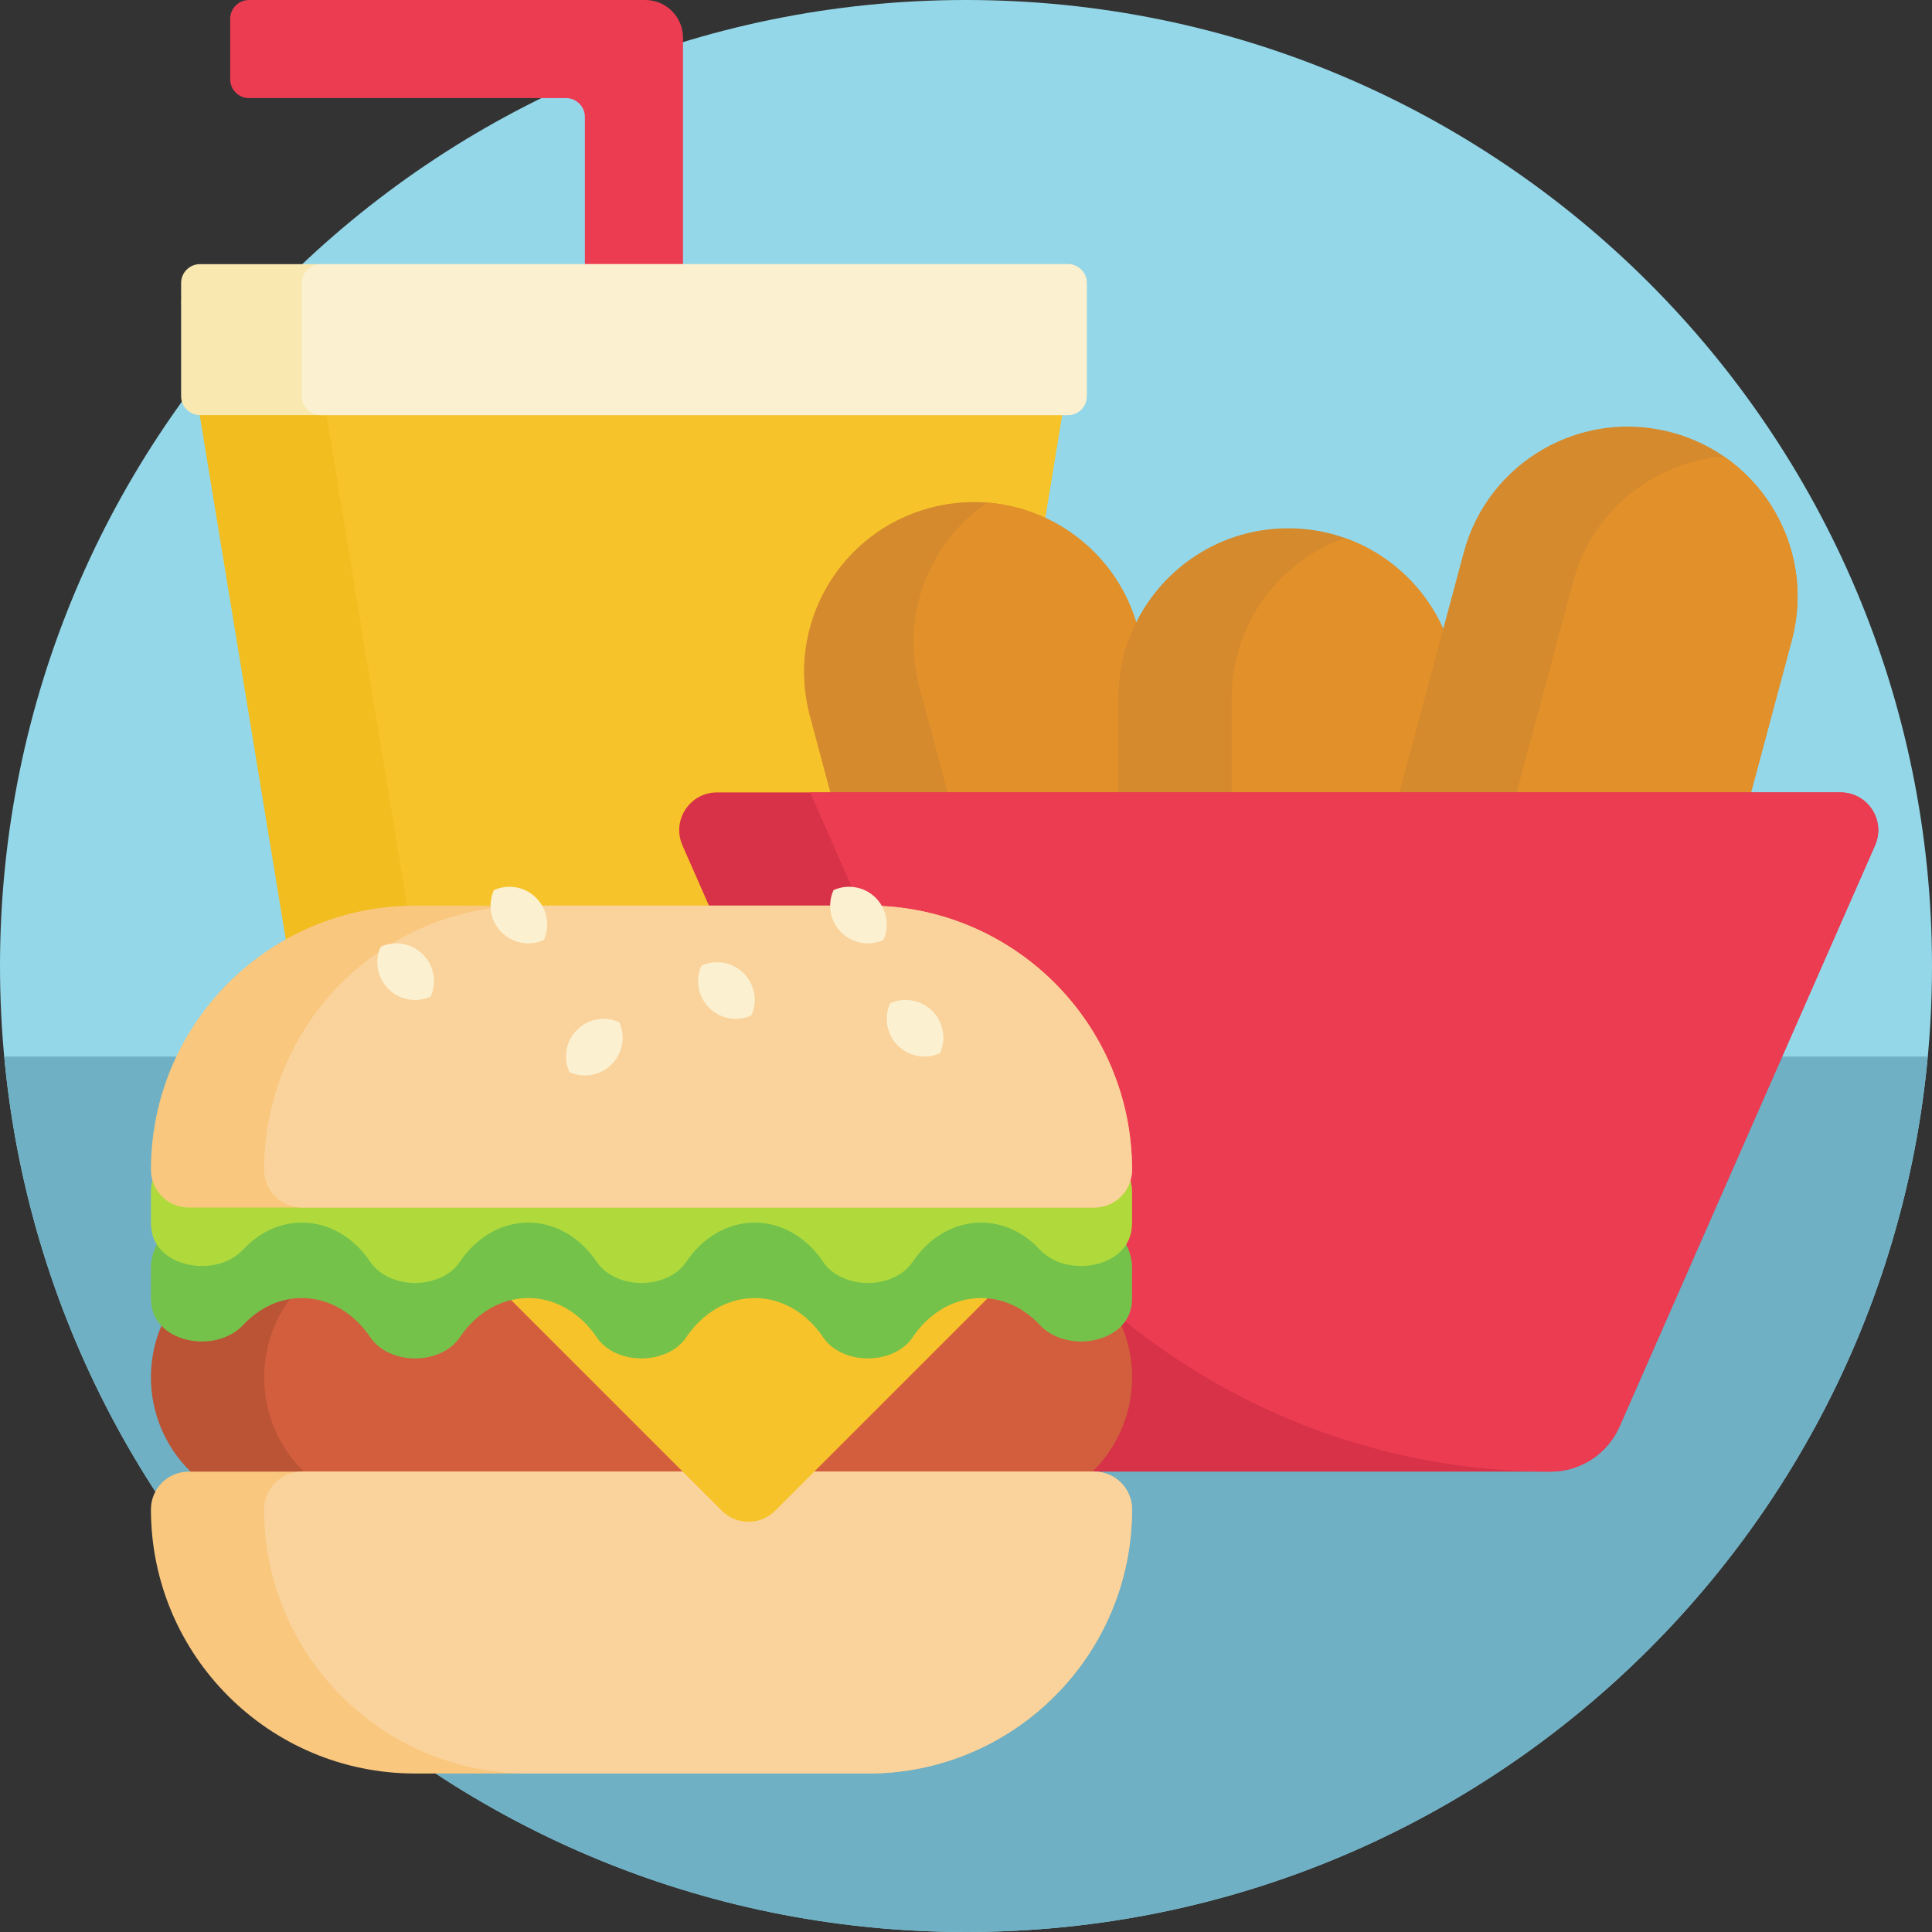 <svg height="512pt" viewBox="0 0 512 512" width="512pt" xmlns="http://www.w3.org/2000/svg"><rect x="0" y="0" width="512" height="512" fill="#333333" stroke="none"/><path d="m512 256c0 141.387-114.613 256-256 256s-256-114.613-256-256 114.613-256 256-256 256 114.613 256 256zm0 0" fill="#94d7e8"/><path d="m510.871 280c-12.102 130.129-121.582 232-254.871 232s-242.77-101.871-254.871-232zm0 0" fill="#6fb0c4"/><path d="m171 0c5.523 0 10 4.477 10 10v75c0 2.762-2.238 5-5 5h-16c-2.762 0-5-2.238-5-5v-54c0-2.762-2.238-5-5-5h-84c-2.762 0-5-2.238-5-5v-16c0-2.762 2.238-5 5-5zm0 0" fill="#ec3c52"/><path d="m228.938 430h-123.496l-57.441-350h238.379zm0 0" fill="#f1bd1f"/><path d="m286.379 80-57.441 350h-89.875l-57.441-350zm0 0" fill="#f7c32a"/><path d="m283 110h-230c-2.762 0-5-2.238-5-5v-30c0-2.762 2.238-5 5-5h230c2.762 0 5 2.238 5 5v30c0 2.762-2.238 5-5 5zm0 0" fill="#fae8b1"/><path d="m283 110h-198c-2.762 0-5-2.238-5-5v-30c0-2.762 2.238-5 5-5h198c2.762 0 5 2.238 5 5v30c0 2.762-2.238 5-5 5zm0 0" fill="#fbf1d1"/><path d="m474.844 169.703-23.297 86.934c-6.43 24.004-31.105 38.25-55.113 31.816-3.922-1.051-7.578-2.598-10.934-4.539-4.137 20.582-22.312 36.086-44.113 36.086-14.402 0-27.215-6.773-35.453-17.305-3.875 2.523-8.203 4.496-12.91 5.758-24.008 6.434-48.684-7.812-55.117-31.816l-23.293-86.934c-6.43-24.008 7.816-48.684 31.82-55.113 23.508-6.301 47.645 7.234 54.676 30.34 7.379-14.777 22.637-24.93 40.277-24.93 18.32 0 34.074 10.953 41.094 26.664l5.426-20.258c6.434-24.004 31.109-38.25 55.117-31.816 24.004 6.43 38.25 31.105 31.82 55.113zm0 0" fill="#d58a2d"/><path d="m296.387 275c0 10.105 3.332 19.434 8.953 26.941-17.859-2.004-33.52-14.66-38.453-33.07l-23.293-86.934c-5.074-18.926 2.715-38.258 17.996-48.75 17.988 1.406 34.012 13.625 39.527 31.73-3.023 6.047-4.73 12.863-4.73 20.082zm68.227-41.656 17.867-66.684c-5.004-11.195-14.445-19.973-26.094-24.09-17.477 6.18-30 22.836-30 42.43v90c0 19.594 12.523 36.25 30 42.43 14.754-5.215 25.977-17.902 29.117-33.516-17.172-9.945-26.27-30.488-20.891-50.57zm92.23-112.391c-18.477 1.445-34.887 14.297-39.957 33.219l-23.293 86.934c-5.074 18.926 2.715 38.258 17.996 48.75 18.477-1.445 34.887-14.297 39.957-33.219l23.293-86.934c5.07-18.926-2.715-38.258-17.996-48.75zm0 0" fill="#e2902a"/><path d="m496.906 224.023-67.711 154.023c-3.191 7.266-10.375 11.953-18.309 11.953h-144.012c-7.934 0-15.117-4.688-18.309-11.949l-67.711-154.027c-2.902-6.609 1.938-14.023 9.156-14.023h297.738c7.219 0 12.059 7.414 9.156 14.023zm0 0" fill="#d73247"/><path d="m410.887 390c-71.137 0-135.551-42.047-164.18-107.172l-32.016-72.828h273.059c7.219 0 12.059 7.414 9.156 14.023l-67.711 154.023c-3.191 7.266-10.375 11.953-18.309 11.953zm0 0" fill="#ec3c52"/><path d="m265 400h-190c-19.328 0-35-15.672-35-35s15.672-35 35-35h190c19.328 0 35 15.672 35 35s-15.672 35-35 35zm0 0" fill="#bb5335"/><path d="m265 400h-160c-19.328 0-35-15.672-35-35s15.672-35 35-35h160c19.328 0 35 15.672 35 35s-15.672 35-35 35zm0 0" fill="#d25e3e"/><path d="m230 470h-120c-38.66 0-70-31.34-70-70 0-5.523 4.477-10 10-10h240c5.523 0 10 4.477 10 10 0 38.66-31.34 70-70 70zm0 0" fill="#f9c77e"/><path d="m230 470h-90c-38.66 0-70-31.34-70-70 0-5.523 4.477-10 10-10h210c5.523 0 10 4.477 10 10 0 38.66-31.34 70-70 70zm0 0" fill="#fad39c"/><path d="m191.285 400.355-63.75-63.75c-3.902-3.906-3.902-10.238 0-14.141l63.75-63.75c3.906-3.906 10.238-3.906 14.145 0l63.75 63.75c3.906 3.902 3.906 10.234 0 14.141l-63.75 63.75c-3.906 3.906-10.238 3.906-14.145 0zm0 0" fill="#f7c32a"/><path d="m300 336v8c0 .945-.102 1.871-.301 2.773-2.027 9.266-17.133 11.871-24.168 4.336-4.125-4.422-9.566-7.109-15.531-7.109-7.352 0-13.91 4.082-18.184 10.461-2.32 3.453-6.914 5.539-11.816 5.539s-9.496-2.086-11.816-5.539c-4.273-6.379-10.832-10.461-18.184-10.461s-13.91 4.082-18.184 10.461c-2.32 3.453-6.914 5.539-11.816 5.539s-9.496-2.086-11.816-5.539c-4.273-6.379-10.832-10.461-18.184-10.461s-13.91 4.082-18.184 10.461c-2.32 3.453-6.914 5.539-11.816 5.539s-9.496-2.086-11.816-5.539c-4.273-6.379-10.832-10.461-18.184-10.461-5.965 0-11.406 2.688-15.531 7.105-7.035 7.539-22.145 4.934-24.168-4.332-.199-.902-.301-1.828-.301-2.773v-8c0-8.84 8.953-16 20-16h220c11.047 0 20 7.164 20 16zm0 0" fill="#75c24b"/><path d="m300 316v8c0 .945-.102 1.871-.301 2.773-2.027 9.266-17.133 11.871-24.168 4.336-4.125-4.422-9.566-7.109-15.531-7.109-7.352 0-13.91 4.082-18.184 10.461-2.32 3.453-6.914 5.539-11.816 5.539s-9.496-2.086-11.816-5.539c-4.273-6.379-10.832-10.461-18.184-10.461s-13.91 4.082-18.184 10.461c-2.32 3.453-6.914 5.539-11.816 5.539s-9.496-2.086-11.816-5.539c-4.273-6.379-10.832-10.461-18.184-10.461s-13.91 4.082-18.184 10.461c-2.32 3.453-6.914 5.539-11.816 5.539s-9.496-2.086-11.816-5.539c-4.273-6.379-10.832-10.461-18.184-10.461-5.965 0-11.406 2.688-15.531 7.105-7.035 7.539-22.145 4.934-24.168-4.332-.199-.902-.301-1.828-.301-2.773v-8c0-8.84 8.953-16 20-16h220c11.047 0 20 7.164 20 16zm0 0" fill="#b0da3c"/><path d="m110 240h120c38.66 0 70 31.34 70 70 0 5.523-4.477 10-10 10h-240c-5.523 0-10-4.477-10-10 0-38.66 31.34-70 70-70zm0 0" fill="#f9c77e"/><path d="m140 240h90c38.66 0 70 31.34 70 70 0 5.523-4.477 10-10 10h-210c-5.523 0-10-4.477-10-10 0-38.66 31.34-70 70-70zm0 0" fill="#fad39c"/><path d="m164.109 270.891c.566 1.254.891 2.645.891 4.109 0 5.523-4.477 10-10 10-1.465 0-2.855-.324-4.109-.891-.566-1.254-.891-2.645-.891-4.109 0-5.523 4.477-10 10-10 1.465 0 2.855.324 4.109.891zm60.891-35.891c-1.469 0-2.855.324-4.109.891-.566 1.254-.891 2.641-.891 4.109 0 5.523 4.477 10 10 10 1.469 0 2.855-.324 4.109-.891.566-1.254.891-2.645.891-4.109 0-5.523-4.477-10-10-10zm-90 0c-1.469 0-2.855.324-4.109.891-.566 1.254-.891 2.641-.891 4.109 0 5.523 4.477 10 10 10 1.469 0 2.855-.324 4.109-.891.566-1.254.891-2.645.891-4.109 0-5.523-4.477-10-10-10zm-30 15c-1.469 0-2.855.324-4.109.891-.566 1.254-.891 2.641-.891 4.109 0 5.523 4.477 10 10 10 1.469 0 2.855-.324 4.109-.891.566-1.254.891-2.645.891-4.109 0-5.523-4.477-10-10-10zm135 15c-1.469 0-2.855.324-4.109.891-.566 1.254-.891 2.641-.891 4.109 0 5.523 4.477 10 10 10 1.469 0 2.855-.324 4.109-.891.566-1.254.891-2.645.891-4.109 0-5.523-4.477-10-10-10zm-50-10c-1.469 0-2.855.324-4.109.891-.566 1.254-.891 2.641-.891 4.109 0 5.523 4.477 10 10 10 1.469 0 2.855-.324 4.109-.891.566-1.254.891-2.645.891-4.109 0-5.523-4.477-10-10-10zm0 0" fill="#fbf1d1"/></svg>